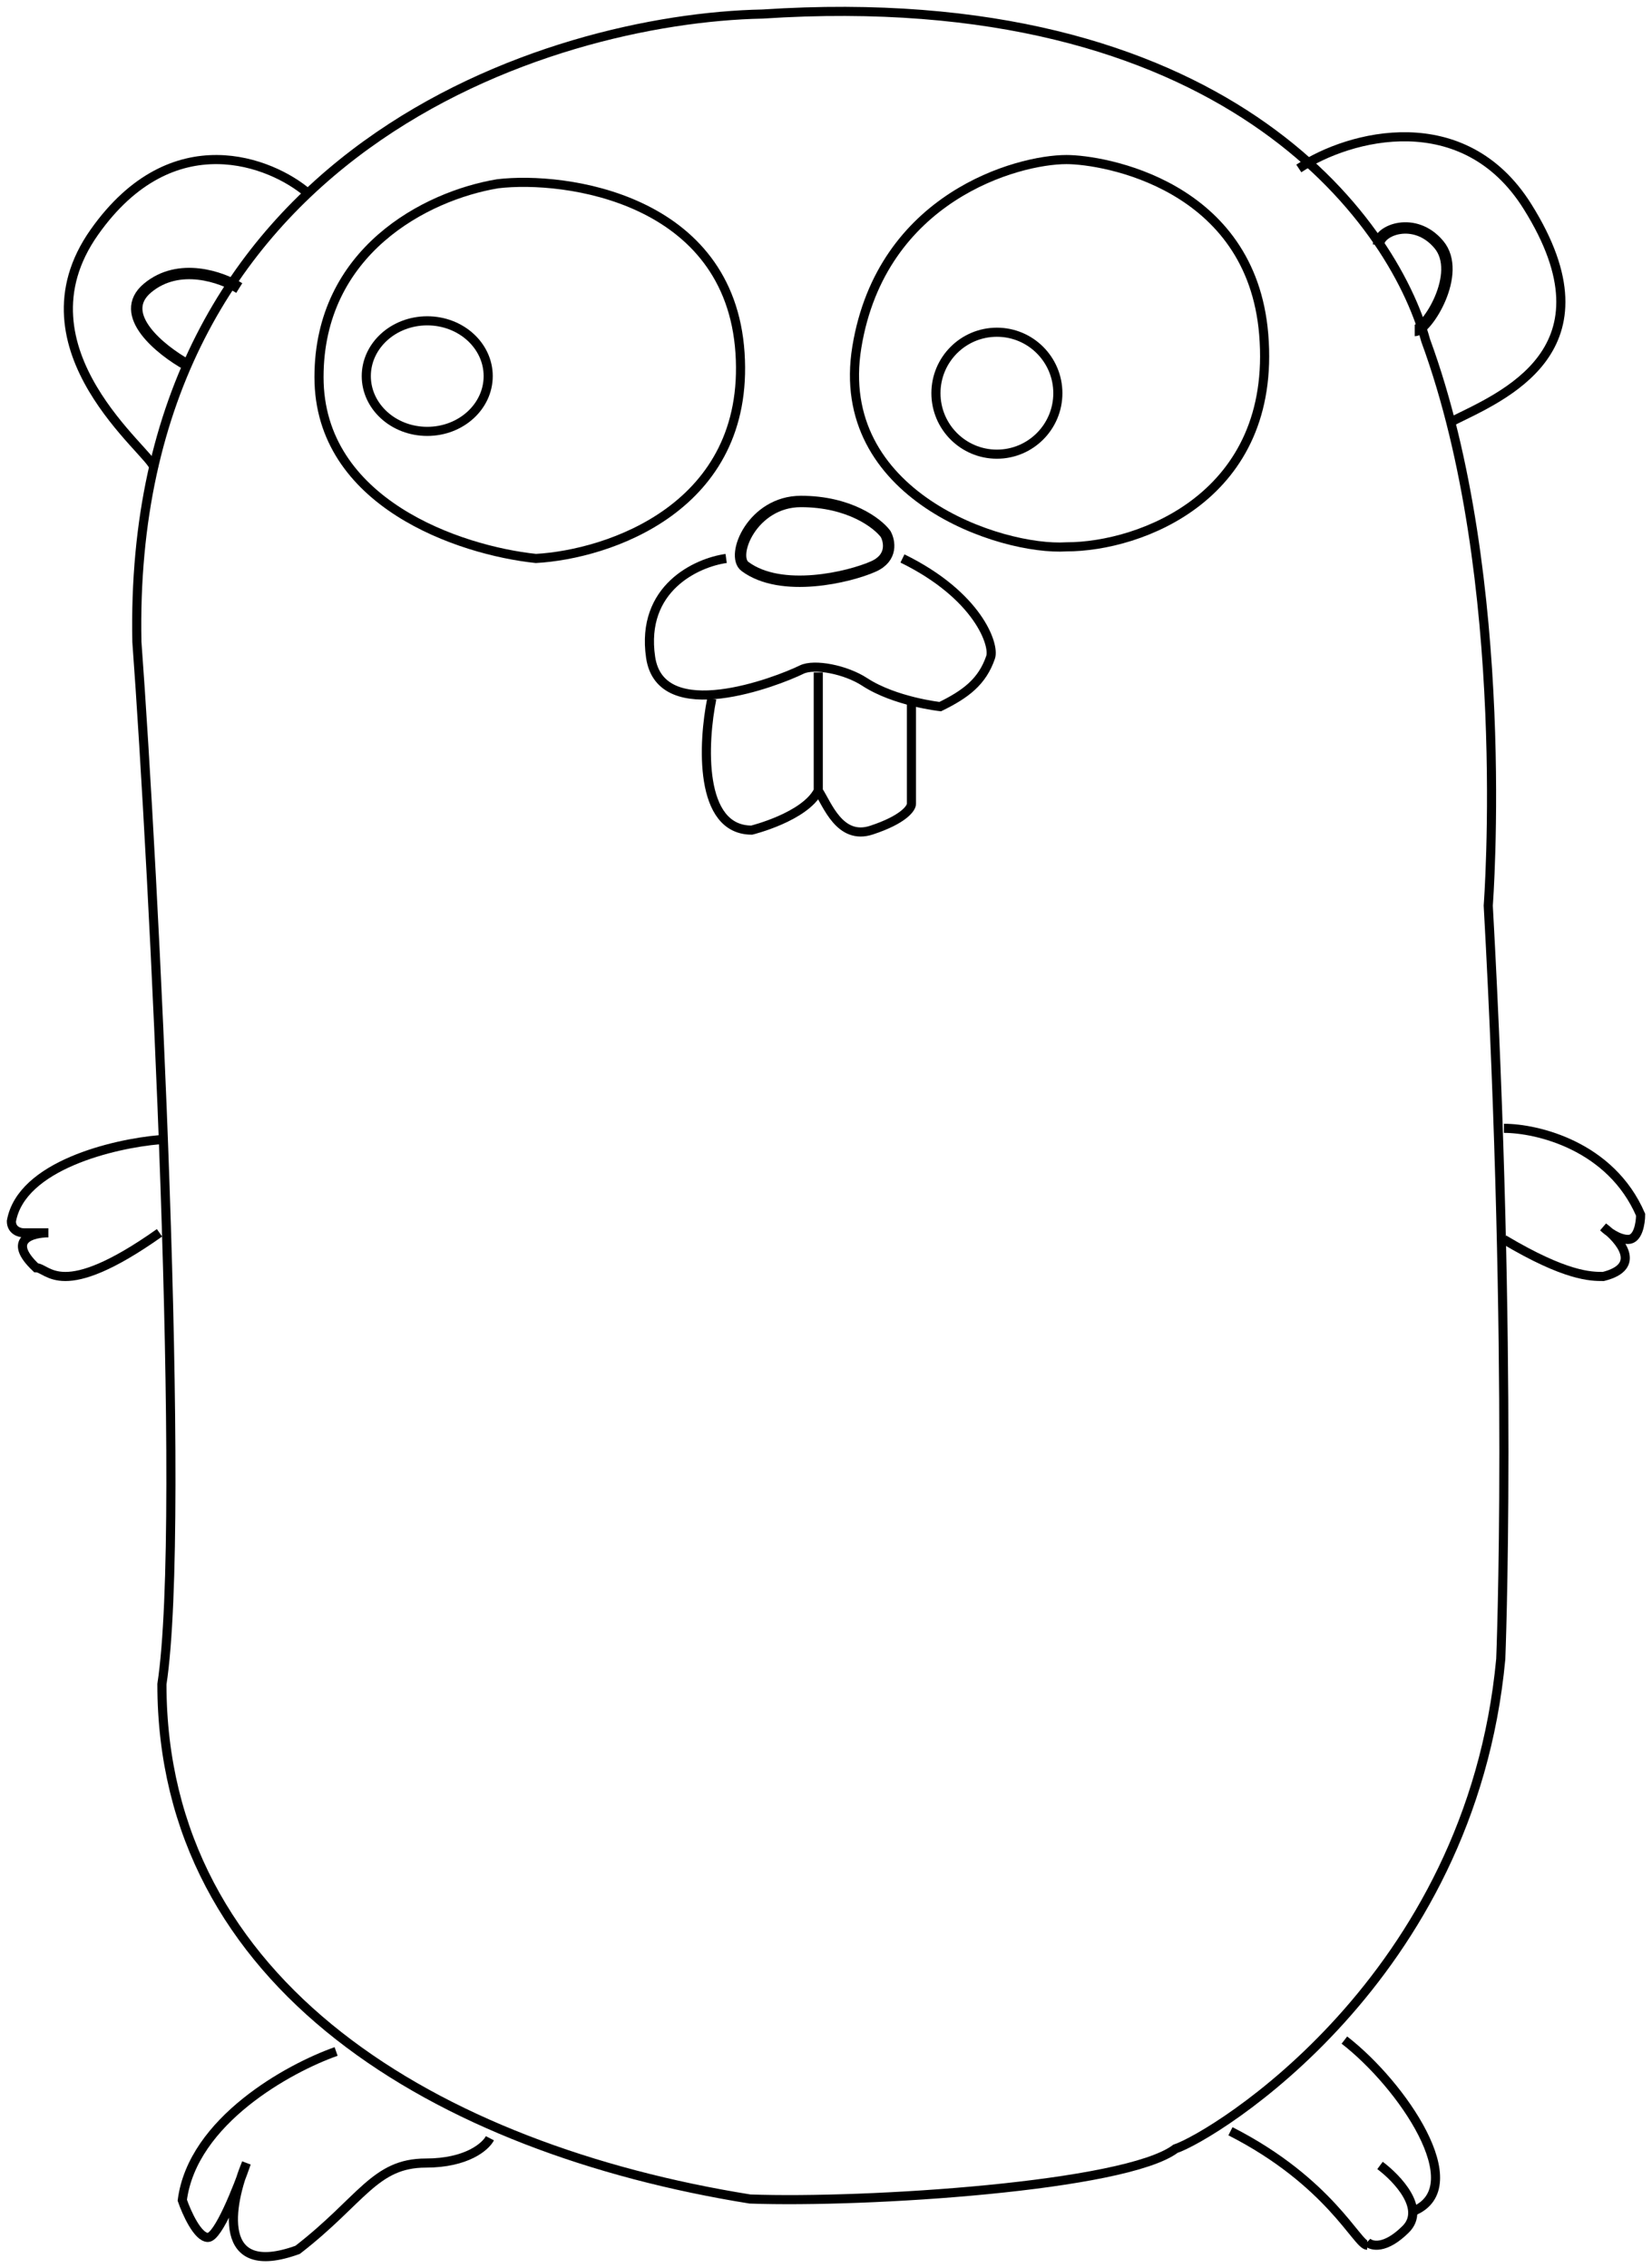 <svg width="145" height="199" viewBox="0 0 145 199" fill="none" xmlns="http://www.w3.org/2000/svg">
    <style>
        path, circle {
            stroke:black;
            animation: fadeIn 1.5s;
        }
        @keyframes fadeIn {
            0% {opacity:0;}
            100% {opacity:1;}
        }

    }
    </style>

    <path d="M29.5 180C25.375 181.45 16.9 186.091 16 193.053C16.375 194.141 17.35 196.316 18.25 196.316C19.15 196.316 20.875 191.965 21.625 189.79C20.125 193.416 18.925 200.015 26.125 197.404C31.75 193.053 32.875 189.79 37.375 189.79C40.975 189.79 42.625 188.34 43 187.614"  stroke-width="0.8"/>
    <path d="M110.92 29.346C109.838 16.192 96.853 14 93.607 14C89.278 14 77.375 17.288 75.21 30.442C73.069 43.456 87.835 48.346 93.607 47.981C100.099 47.981 112.089 43.547 110.92 29.346Z"  stroke-width="0.8"/>
    <path d="M21 25.273C19.466 24.312 15.71 22.967 12.949 25.273C10.189 27.58 14.1 30.719 16.4 32" />
    <path d="M12.015 56.322C11.137 13.131 48.258 1.599 66.928 1.232C107.344 -1.413 122.207 19.228 125.136 29.878C132.824 50.813 130.627 79.46 130.627 79.46C132.824 119.124 131.725 145.568 131.725 145.568C129.09 173.774 106.465 187.436 103.171 188.538C98.778 191.843 76.08 193.312 65.83 192.945C38.373 188.538 14.212 174.214 14.212 147.771C16.408 133.448 13.48 76.154 12.015 56.322Z"  stroke-width="0.8"/>
    <path d="M27 16.935C23.88 14.261 15.152 10.637 8.28 20.373C1 30.686 13.48 39.854 13.48 41"  stroke-width="0.8"/>
    <path d="M114 14.782C118.459 11.819 128.492 9.227 134.065 18.114C141.992 30.753 131.836 34.778 127.377 37"  stroke-width="0.8"/>
    <path d="M121 21.453C121 20.195 124.173 18.937 126.288 21.453C128.404 23.968 125.231 29 124.173 29" />
    <path d="M64.954 30.971C64.058 17.397 49.65 15.417 43.678 16.124C37.332 17.184 28 22.063 28 33.092C28 44.122 40.318 48.293 47.037 49C53.383 48.647 65.85 44.546 64.954 30.971Z"  stroke-width="0.8"/>
    <path d="M70.298 44C66.05 44 64.112 48.75 65.386 49.7C68.573 52.075 74.546 50.65 76.669 49.7C78.369 48.94 78.085 47.483 77.731 46.85C77.024 45.9 74.546 44 70.298 44Z" />
    <path d="M63.736 49C61.157 49.361 56.22 51.6 57.105 57.667C57.989 63.733 68.158 59.833 70.368 58.75C71.474 58.208 74.237 58.75 75.895 59.833C78.547 61.567 82.526 62 82.526 62C84.737 60.917 86.211 59.833 86.948 57.667C87.316 56.583 85.842 52.25 79.211 49"  stroke-width="0.8"/>
    <path d="M62.476 61.306C61.697 65.15 61.308 72.836 65.981 72.836C65.981 72.836 70.654 71.683 71.822 69.377M71.822 69.377V59M71.822 69.377C72.601 70.53 73.691 73.759 76.495 72.836C79.299 71.914 80 70.915 80 70.53V62.459V61.306"  stroke-width="0.8"/>
    <path d="M14 100C10.028 100.34 1.867 102.247 1 107.149C1 107.966 1.722 108.17 2.083 108.17C2.444 108.17 3.383 108.17 4.25 108.17C2.806 108.17 0.567 108.783 3.167 111.234C4.25 111.234 5.333 114.298 14 108.17"  stroke-width="0.8"/>
    <path d="M132 99C134.909 99 141.382 100.517 144 106.583C144 107.306 143.782 108.75 142.909 108.75C142.036 108.75 141.091 108.028 140.727 107.667C142.182 108.75 144.218 111.133 140.727 112C139.636 112 137.455 112 132 108.75"  stroke-width="0.8"/>
    <path d="M108 187C116.727 191.444 119.127 197 120 197"  stroke-width="0.8"/>
    <path d="M120 196.717C120.376 197.09 121.577 197.389 123.38 195.597C125.183 193.806 122.629 191.119 121.127 190"  stroke-width="0.8"/>
    <path d="M118 179C123.076 182.929 129.166 191.857 124.091 194"  stroke-width="0.8"/>
    <path d="M42.85 33C42.85 35.665 40.468 37.85 37.5 37.85C34.532 37.85 32.15 35.665 32.15 33C32.15 30.335 34.532 28.15 37.5 28.15C40.468 28.15 42.85 30.335 42.85 33Z"  stroke-width="0.8"/>
    <circle cx="87.5" cy="34.5" r="5.35"  stroke-width="0.8"/>

</svg>
